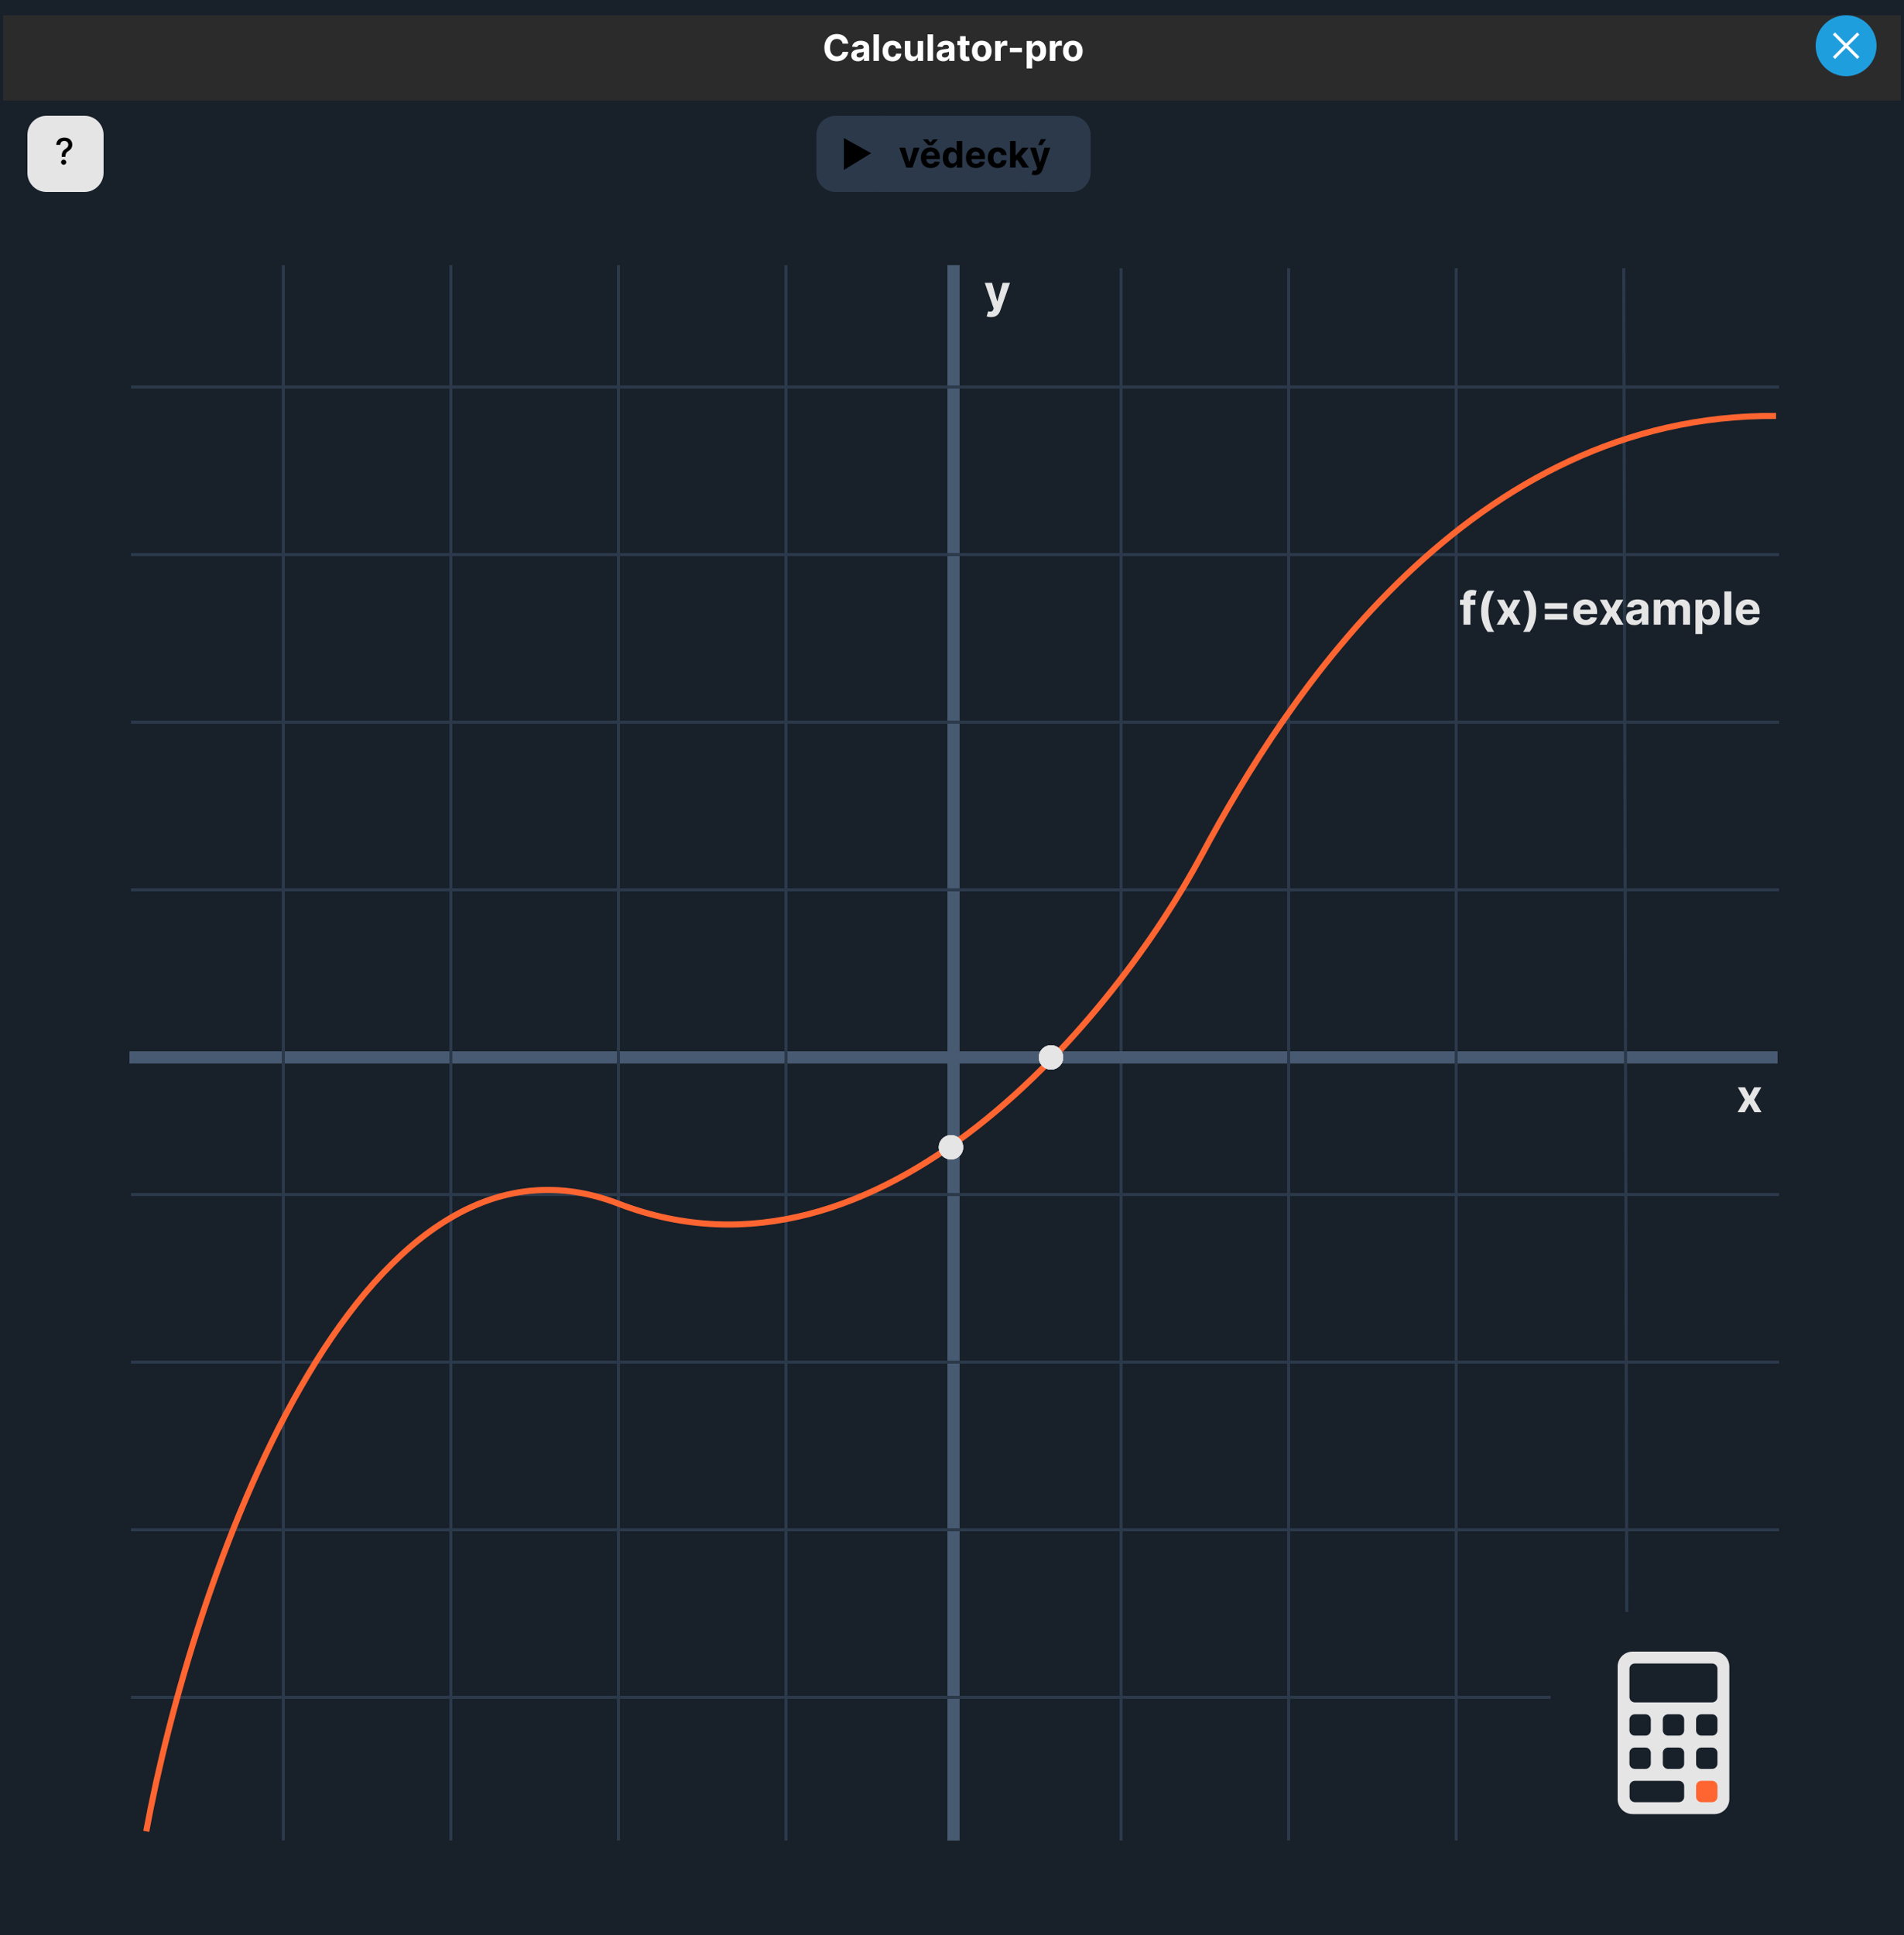 <svg width="625" height="635" viewBox="0 0 625 635" fill="none" xmlns="http://www.w3.org/2000/svg">
<g clip-path="url(#clip0_15_484)">
<rect width="625" height="635" fill="#18202A"/>
<g filter="url(#filter0_d_15_484)">
<rect x="1" y="1" width="623" height="28" fill="#2B2B2B"/>
</g>
<circle cx="606" cy="15" r="10" fill="#1F9EDE"/>
<path d="M602 11L610 19M602 19L610 11" stroke="white"/>
<path d="M278.459 14.328H276.592C276.558 14.087 276.489 13.872 276.384 13.685C276.278 13.494 276.143 13.332 275.979 13.199C275.814 13.065 275.624 12.963 275.408 12.892C275.195 12.821 274.963 12.786 274.713 12.786C274.261 12.786 273.868 12.898 273.533 13.122C273.197 13.344 272.938 13.668 272.753 14.094C272.568 14.517 272.476 15.031 272.476 15.636C272.476 16.259 272.568 16.781 272.753 17.204C272.94 17.628 273.202 17.947 273.537 18.163C273.872 18.379 274.26 18.487 274.7 18.487C274.947 18.487 275.176 18.454 275.386 18.389C275.599 18.324 275.788 18.229 275.953 18.104C276.118 17.976 276.254 17.821 276.362 17.639C276.473 17.457 276.55 17.25 276.592 17.017L278.459 17.026C278.411 17.426 278.29 17.812 278.097 18.185C277.906 18.554 277.649 18.885 277.325 19.178C277.004 19.467 276.621 19.697 276.175 19.868C275.732 20.035 275.23 20.119 274.67 20.119C273.892 20.119 273.196 19.943 272.582 19.591C271.972 19.239 271.489 18.729 271.134 18.061C270.781 17.393 270.605 16.585 270.605 15.636C270.605 14.685 270.784 13.875 271.142 13.207C271.5 12.54 271.986 12.031 272.599 11.682C273.213 11.329 273.903 11.153 274.67 11.153C275.176 11.153 275.645 11.224 276.077 11.367C276.511 11.508 276.896 11.716 277.232 11.989C277.567 12.258 277.839 12.589 278.05 12.982C278.263 13.374 278.399 13.822 278.459 14.328ZM281.614 20.124C281.197 20.124 280.825 20.051 280.498 19.906C280.171 19.759 279.913 19.541 279.722 19.254C279.535 18.965 279.441 18.604 279.441 18.172C279.441 17.808 279.508 17.503 279.641 17.256C279.775 17.009 279.957 16.81 280.187 16.659C280.417 16.509 280.678 16.395 280.971 16.318C281.266 16.241 281.576 16.188 281.9 16.156C282.281 16.116 282.587 16.079 282.82 16.046C283.053 16.009 283.222 15.954 283.327 15.883C283.433 15.812 283.485 15.707 283.485 15.568V15.543C283.485 15.273 283.4 15.064 283.229 14.916C283.062 14.768 282.823 14.695 282.513 14.695C282.187 14.695 281.927 14.767 281.734 14.912C281.54 15.054 281.413 15.233 281.35 15.449L279.671 15.312C279.756 14.915 279.924 14.571 280.174 14.281C280.424 13.989 280.746 13.764 281.141 13.608C281.539 13.449 281.999 13.369 282.522 13.369C282.886 13.369 283.234 13.412 283.566 13.497C283.901 13.582 284.198 13.714 284.457 13.893C284.718 14.072 284.924 14.303 285.075 14.584C285.225 14.862 285.3 15.196 285.3 15.585V20H283.579V19.092H283.528C283.423 19.297 283.282 19.477 283.106 19.634C282.93 19.787 282.718 19.908 282.471 19.996C282.224 20.081 281.938 20.124 281.614 20.124ZM282.134 18.871C282.401 18.871 282.637 18.818 282.842 18.713C283.046 18.605 283.207 18.46 283.323 18.278C283.44 18.097 283.498 17.891 283.498 17.66V16.966C283.441 17.003 283.363 17.037 283.263 17.068C283.167 17.097 283.058 17.124 282.935 17.149C282.813 17.172 282.691 17.193 282.569 17.213C282.447 17.23 282.336 17.246 282.237 17.26C282.023 17.291 281.837 17.341 281.678 17.409C281.519 17.477 281.396 17.57 281.308 17.686C281.219 17.8 281.175 17.942 281.175 18.112C281.175 18.359 281.265 18.548 281.444 18.679C281.626 18.807 281.856 18.871 282.134 18.871ZM288.524 11.273V20H286.709V11.273H288.524ZM292.936 20.128C292.265 20.128 291.689 19.986 291.206 19.702C290.725 19.415 290.356 19.017 290.098 18.509C289.842 18 289.714 17.415 289.714 16.753C289.714 16.082 289.843 15.494 290.102 14.989C290.363 14.48 290.734 14.084 291.214 13.8C291.694 13.513 292.265 13.369 292.927 13.369C293.498 13.369 293.998 13.473 294.427 13.68C294.856 13.888 295.196 14.179 295.446 14.554C295.696 14.929 295.833 15.369 295.859 15.875H294.146C294.098 15.548 293.97 15.286 293.762 15.087C293.558 14.885 293.289 14.784 292.957 14.784C292.676 14.784 292.43 14.861 292.22 15.014C292.012 15.165 291.85 15.385 291.734 15.675C291.618 15.964 291.559 16.315 291.559 16.727C291.559 17.145 291.616 17.5 291.73 17.793C291.846 18.085 292.01 18.308 292.22 18.462C292.43 18.615 292.676 18.692 292.957 18.692C293.164 18.692 293.35 18.649 293.515 18.564C293.683 18.479 293.821 18.355 293.929 18.193C294.039 18.028 294.112 17.831 294.146 17.601H295.859C295.831 18.101 295.694 18.541 295.45 18.922C295.208 19.3 294.875 19.595 294.449 19.808C294.022 20.021 293.518 20.128 292.936 20.128ZM301.219 17.213V13.454H303.034V20H301.291V18.811H301.223C301.075 19.195 300.83 19.503 300.486 19.736C300.145 19.969 299.729 20.085 299.237 20.085C298.8 20.085 298.415 19.986 298.082 19.787C297.75 19.588 297.49 19.305 297.303 18.939C297.118 18.572 297.024 18.134 297.021 17.622V13.454H298.837V17.298C298.839 17.685 298.943 17.99 299.148 18.215C299.352 18.439 299.626 18.551 299.97 18.551C300.189 18.551 300.393 18.501 300.584 18.402C300.774 18.3 300.928 18.149 301.044 17.95C301.163 17.751 301.222 17.506 301.219 17.213ZM306.301 11.273V20H304.486V11.273H306.301ZM309.622 20.124C309.205 20.124 308.832 20.051 308.506 19.906C308.179 19.759 307.92 19.541 307.73 19.254C307.543 18.965 307.449 18.604 307.449 18.172C307.449 17.808 307.516 17.503 307.649 17.256C307.783 17.009 307.964 16.81 308.195 16.659C308.425 16.509 308.686 16.395 308.979 16.318C309.274 16.241 309.584 16.188 309.908 16.156C310.288 16.116 310.595 16.079 310.828 16.046C311.061 16.009 311.23 15.954 311.335 15.883C311.44 15.812 311.493 15.707 311.493 15.568V15.543C311.493 15.273 311.408 15.064 311.237 14.916C311.07 14.768 310.831 14.695 310.521 14.695C310.195 14.695 309.935 14.767 309.741 14.912C309.548 15.054 309.42 15.233 309.358 15.449L307.679 15.312C307.764 14.915 307.932 14.571 308.182 14.281C308.432 13.989 308.754 13.764 309.149 13.608C309.547 13.449 310.007 13.369 310.53 13.369C310.893 13.369 311.241 13.412 311.574 13.497C311.909 13.582 312.206 13.714 312.464 13.893C312.726 14.072 312.932 14.303 313.082 14.584C313.233 14.862 313.308 15.196 313.308 15.585V20H311.587V19.092H311.536C311.43 19.297 311.29 19.477 311.114 19.634C310.938 19.787 310.726 19.908 310.479 19.996C310.232 20.081 309.946 20.124 309.622 20.124ZM310.142 18.871C310.409 18.871 310.645 18.818 310.849 18.713C311.054 18.605 311.214 18.46 311.331 18.278C311.447 18.097 311.506 17.891 311.506 17.66V16.966C311.449 17.003 311.371 17.037 311.271 17.068C311.175 17.097 311.065 17.124 310.943 17.149C310.821 17.172 310.699 17.193 310.577 17.213C310.455 17.23 310.344 17.246 310.244 17.26C310.031 17.291 309.845 17.341 309.686 17.409C309.527 17.477 309.403 17.57 309.315 17.686C309.227 17.8 309.183 17.942 309.183 18.112C309.183 18.359 309.273 18.548 309.452 18.679C309.634 18.807 309.864 18.871 310.142 18.871ZM318.198 13.454V14.818H314.256V13.454H318.198ZM315.151 11.886H316.967V17.989C316.967 18.156 316.992 18.287 317.043 18.381C317.094 18.472 317.165 18.535 317.256 18.572C317.35 18.609 317.458 18.628 317.58 18.628C317.665 18.628 317.751 18.621 317.836 18.607C317.921 18.59 317.987 18.577 318.032 18.568L318.317 19.919C318.227 19.947 318.099 19.98 317.934 20.017C317.769 20.057 317.569 20.081 317.333 20.09C316.896 20.107 316.512 20.048 316.183 19.915C315.856 19.781 315.602 19.574 315.42 19.293C315.238 19.011 315.148 18.656 315.151 18.227V11.886ZM322.268 20.128C321.606 20.128 321.033 19.987 320.55 19.706C320.07 19.422 319.7 19.027 319.438 18.521C319.177 18.013 319.046 17.423 319.046 16.753C319.046 16.077 319.177 15.486 319.438 14.98C319.7 14.472 320.07 14.077 320.55 13.796C321.033 13.511 321.606 13.369 322.268 13.369C322.93 13.369 323.501 13.511 323.981 13.796C324.464 14.077 324.836 14.472 325.097 14.98C325.359 15.486 325.489 16.077 325.489 16.753C325.489 17.423 325.359 18.013 325.097 18.521C324.836 19.027 324.464 19.422 323.981 19.706C323.501 19.987 322.93 20.128 322.268 20.128ZM322.276 18.722C322.577 18.722 322.829 18.636 323.031 18.466C323.232 18.293 323.384 18.057 323.487 17.759C323.592 17.46 323.644 17.121 323.644 16.74C323.644 16.359 323.592 16.02 323.487 15.722C323.384 15.423 323.232 15.188 323.031 15.014C322.829 14.841 322.577 14.754 322.276 14.754C321.972 14.754 321.717 14.841 321.509 15.014C321.305 15.188 321.15 15.423 321.045 15.722C320.942 16.02 320.891 16.359 320.891 16.74C320.891 17.121 320.942 17.46 321.045 17.759C321.15 18.057 321.305 18.293 321.509 18.466C321.717 18.636 321.972 18.722 322.276 18.722ZM326.67 20V13.454H328.43V14.597H328.498C328.617 14.19 328.817 13.883 329.099 13.676C329.38 13.466 329.704 13.361 330.07 13.361C330.161 13.361 330.259 13.367 330.364 13.378C330.469 13.389 330.562 13.405 330.641 13.425V15.036C330.556 15.01 330.438 14.987 330.288 14.967C330.137 14.947 329.999 14.938 329.874 14.938C329.607 14.938 329.369 14.996 329.158 15.112C328.951 15.226 328.786 15.385 328.664 15.589C328.545 15.794 328.485 16.03 328.485 16.297V20H326.67ZM335.459 15.696V17.136H331.479V15.696H335.459ZM337.006 22.454V13.454H338.795V14.554H338.876C338.956 14.378 339.071 14.199 339.222 14.017C339.375 13.832 339.574 13.679 339.818 13.557C340.065 13.432 340.372 13.369 340.739 13.369C341.216 13.369 341.656 13.494 342.06 13.744C342.463 13.992 342.786 14.365 343.027 14.865C343.268 15.362 343.389 15.986 343.389 16.736C343.389 17.466 343.271 18.082 343.036 18.585C342.803 19.085 342.484 19.465 342.081 19.723C341.68 19.979 341.232 20.107 340.734 20.107C340.382 20.107 340.082 20.048 339.835 19.932C339.591 19.815 339.391 19.669 339.234 19.493C339.078 19.314 338.959 19.134 338.876 18.952H338.821V22.454H337.006ZM338.783 16.727C338.783 17.116 338.837 17.456 338.945 17.746C339.053 18.035 339.209 18.261 339.413 18.423C339.618 18.582 339.866 18.662 340.159 18.662C340.455 18.662 340.705 18.581 340.909 18.419C341.114 18.254 341.268 18.027 341.374 17.737C341.482 17.445 341.536 17.108 341.536 16.727C341.536 16.349 341.483 16.017 341.378 15.73C341.273 15.443 341.118 15.219 340.913 15.057C340.709 14.895 340.457 14.814 340.159 14.814C339.864 14.814 339.614 14.892 339.409 15.048C339.207 15.204 339.053 15.426 338.945 15.713C338.837 16 338.783 16.338 338.783 16.727ZM344.599 20V13.454H346.359V14.597H346.428C346.547 14.19 346.747 13.883 347.028 13.676C347.31 13.466 347.634 13.361 348 13.361C348.091 13.361 348.189 13.367 348.294 13.378C348.399 13.389 348.491 13.405 348.571 13.425V15.036C348.486 15.01 348.368 14.987 348.217 14.967C348.067 14.947 347.929 14.938 347.804 14.938C347.537 14.938 347.298 14.996 347.088 15.112C346.881 15.226 346.716 15.385 346.594 15.589C346.474 15.794 346.415 16.03 346.415 16.297V20H344.599ZM352.162 20.128C351.5 20.128 350.928 19.987 350.445 19.706C349.965 19.422 349.594 19.027 349.333 18.521C349.071 18.013 348.941 17.423 348.941 16.753C348.941 16.077 349.071 15.486 349.333 14.98C349.594 14.472 349.965 14.077 350.445 13.796C350.928 13.511 351.5 13.369 352.162 13.369C352.824 13.369 353.395 13.511 353.875 13.796C354.358 14.077 354.73 14.472 354.992 14.98C355.253 15.486 355.384 16.077 355.384 16.753C355.384 17.423 355.253 18.013 354.992 18.521C354.73 19.027 354.358 19.422 353.875 19.706C353.395 19.987 352.824 20.128 352.162 20.128ZM352.171 18.722C352.472 18.722 352.723 18.636 352.925 18.466C353.127 18.293 353.279 18.057 353.381 17.759C353.486 17.46 353.539 17.121 353.539 16.74C353.539 16.359 353.486 16.02 353.381 15.722C353.279 15.423 353.127 15.188 352.925 15.014C352.723 14.841 352.472 14.754 352.171 14.754C351.867 14.754 351.611 14.841 351.404 15.014C351.199 15.188 351.044 15.423 350.939 15.722C350.837 16.02 350.786 16.359 350.786 16.74C350.786 17.121 350.837 17.46 350.939 17.759C351.044 18.057 351.199 18.293 351.404 18.466C351.611 18.636 351.867 18.722 352.171 18.722Z" fill="white"/>
<g style="mix-blend-mode:overlay">
<path d="M27.75 63H15.25C11.81 63 9 60.19 9 56.75V44.25C9 40.81 11.81 38 15.25 38H27.75C31.19 38 34 40.81 34 44.25V56.75C33.958 60.19 31.19 63 27.75 63Z" fill="#E5E5E5"/>
</g>
<path d="M351.75 63H339.25C335.81 63 333 60.19 333 56.75V44.25C333 40.81 335.81 38 339.25 38H351.75C355.19 38 358 40.81 358 44.25V56.75C357.958 60.19 355.19 63 351.75 63Z" fill="#2B394B"/>
<path d="M286.75 63H274.25C270.81 63 268 60.19 268 56.75V44.25C268 40.81 270.81 38 274.25 38H286.75C290.19 38 293 40.81 293 44.25V56.75C292.958 60.19 290.19 63 286.75 63Z" fill="#2B394B"/>
<path d="M335.5 63H290.5C278.117 63 268 60.19 268 56.75V44.25C268 40.81 278.117 38 290.5 38H335.5C347.883 38 358 40.81 358 44.25V56.75C357.849 60.19 347.883 63 335.5 63Z" fill="#2B394B"/>
<path d="M301.827 48.455L299.538 55H297.493L295.205 48.455H297.122L298.482 53.138H298.55L299.905 48.455H301.827ZM305.528 55.128C304.854 55.128 304.275 54.992 303.789 54.719C303.306 54.443 302.934 54.054 302.673 53.551C302.411 53.045 302.281 52.447 302.281 51.757C302.281 51.084 302.411 50.493 302.673 49.984C302.934 49.476 303.302 49.08 303.776 48.795C304.254 48.511 304.813 48.369 305.455 48.369C305.887 48.369 306.289 48.439 306.661 48.578C307.036 48.715 307.363 48.92 307.641 49.196C307.923 49.472 308.141 49.818 308.298 50.236C308.454 50.651 308.532 51.136 308.532 51.693V52.192H303.005V51.067H306.823C306.823 50.805 306.766 50.574 306.653 50.372C306.539 50.17 306.381 50.013 306.18 49.899C305.981 49.783 305.749 49.724 305.485 49.724C305.21 49.724 304.965 49.788 304.752 49.916C304.542 50.041 304.377 50.21 304.258 50.423C304.138 50.633 304.077 50.868 304.075 51.126V52.196C304.075 52.52 304.134 52.8 304.254 53.035C304.376 53.271 304.548 53.453 304.769 53.581C304.991 53.709 305.254 53.773 305.558 53.773C305.759 53.773 305.944 53.744 306.112 53.688C306.279 53.631 306.423 53.545 306.542 53.432C306.661 53.318 306.752 53.179 306.815 53.014L308.494 53.125C308.408 53.528 308.234 53.881 307.969 54.182C307.708 54.48 307.37 54.713 306.955 54.881C306.543 55.045 306.067 55.128 305.528 55.128ZM304.556 45.736L305.413 46.776L306.269 45.736H307.816V45.795L306.086 47.67H304.735L303.009 45.795V45.736H304.556ZM312.129 55.106C311.631 55.106 311.181 54.979 310.778 54.723C310.377 54.465 310.059 54.085 309.823 53.585C309.59 53.082 309.474 52.466 309.474 51.736C309.474 50.986 309.594 50.362 309.836 49.865C310.077 49.365 310.398 48.992 310.799 48.744C311.202 48.494 311.644 48.369 312.124 48.369C312.491 48.369 312.796 48.432 313.04 48.557C313.288 48.679 313.487 48.832 313.637 49.017C313.79 49.199 313.907 49.378 313.987 49.554H314.042V46.273H315.853V55H314.063V53.952H313.987C313.901 54.133 313.781 54.314 313.624 54.493C313.471 54.669 313.271 54.815 313.023 54.932C312.779 55.048 312.481 55.106 312.129 55.106ZM312.704 53.662C312.996 53.662 313.244 53.582 313.445 53.423C313.65 53.261 313.806 53.035 313.914 52.746C314.025 52.456 314.08 52.117 314.08 51.727C314.08 51.338 314.026 51 313.918 50.713C313.81 50.426 313.654 50.205 313.45 50.048C313.245 49.892 312.996 49.814 312.704 49.814C312.406 49.814 312.154 49.895 311.95 50.057C311.745 50.219 311.59 50.443 311.485 50.73C311.38 51.017 311.327 51.349 311.327 51.727C311.327 52.108 311.38 52.445 311.485 52.737C311.593 53.027 311.748 53.254 311.95 53.419C312.154 53.581 312.406 53.662 312.704 53.662ZM320.328 55.128C319.655 55.128 319.076 54.992 318.59 54.719C318.107 54.443 317.735 54.054 317.473 53.551C317.212 53.045 317.081 52.447 317.081 51.757C317.081 51.084 317.212 50.493 317.473 49.984C317.735 49.476 318.103 49.08 318.577 48.795C319.054 48.511 319.614 48.369 320.256 48.369C320.688 48.369 321.09 48.439 321.462 48.578C321.837 48.715 322.164 48.92 322.442 49.196C322.723 49.472 322.942 49.818 323.098 50.236C323.255 50.651 323.333 51.136 323.333 51.693V52.192H317.806V51.067H321.624C321.624 50.805 321.567 50.574 321.453 50.372C321.34 50.17 321.182 50.013 320.98 49.899C320.782 49.783 320.55 49.724 320.286 49.724C320.01 49.724 319.766 49.788 319.553 49.916C319.343 50.041 319.178 50.21 319.059 50.423C318.939 50.633 318.878 50.868 318.875 51.126V52.196C318.875 52.52 318.935 52.8 319.054 53.035C319.176 53.271 319.348 53.453 319.57 53.581C319.792 53.709 320.054 53.773 320.358 53.773C320.56 53.773 320.745 53.744 320.912 53.688C321.08 53.631 321.223 53.545 321.343 53.432C321.462 53.318 321.553 53.179 321.615 53.014L323.294 53.125C323.209 53.528 323.034 53.881 322.77 54.182C322.509 54.48 322.171 54.713 321.756 54.881C321.344 55.045 320.868 55.128 320.328 55.128ZM327.475 55.128C326.804 55.128 326.228 54.986 325.745 54.702C325.265 54.415 324.895 54.017 324.637 53.508C324.381 53 324.253 52.415 324.253 51.753C324.253 51.082 324.382 50.494 324.641 49.989C324.902 49.48 325.273 49.084 325.753 48.8C326.233 48.513 326.804 48.369 327.466 48.369C328.037 48.369 328.537 48.473 328.966 48.68C329.395 48.888 329.735 49.179 329.985 49.554C330.235 49.929 330.373 50.369 330.398 50.875H328.685C328.637 50.548 328.509 50.285 328.301 50.087C328.097 49.885 327.828 49.784 327.496 49.784C327.215 49.784 326.969 49.861 326.759 50.014C326.551 50.165 326.39 50.385 326.273 50.675C326.157 50.965 326.098 51.315 326.098 51.727C326.098 52.145 326.155 52.5 326.269 52.793C326.385 53.085 326.549 53.308 326.759 53.462C326.969 53.615 327.215 53.692 327.496 53.692C327.703 53.692 327.89 53.649 328.054 53.564C328.222 53.479 328.36 53.355 328.468 53.193C328.578 53.028 328.651 52.831 328.685 52.601H330.398C330.37 53.101 330.233 53.541 329.989 53.922C329.748 54.3 329.414 54.595 328.988 54.808C328.561 55.021 328.057 55.128 327.475 55.128ZM333.205 53.117L333.21 50.939H333.474L335.57 48.455H337.654L334.837 51.744H334.407L333.205 53.117ZM331.56 55V46.273H333.376V55H331.56ZM335.651 55L333.725 52.149L334.935 50.867L337.778 55H335.651ZM339.771 57.455C339.541 57.455 339.325 57.436 339.123 57.399C338.924 57.365 338.76 57.321 338.629 57.267L339.038 55.912C339.251 55.977 339.443 56.013 339.613 56.019C339.787 56.024 339.936 55.984 340.061 55.899C340.189 55.814 340.292 55.669 340.372 55.465L340.478 55.188L338.13 48.455H340.039L341.395 53.261H341.463L342.831 48.455H344.752L342.208 55.707C342.086 56.06 341.92 56.367 341.71 56.628C341.502 56.892 341.24 57.095 340.922 57.237C340.603 57.382 340.22 57.455 339.771 57.455ZM340.777 47.611L341.68 45.672H343.359L342.059 47.611H340.777Z" fill="black"/>
<path d="M284 50.316L278 54V47L284 50.316Z" fill="black"/>
<path d="M278.75 52.526L278.818 51.789M279.875 50.316V51.789L282.125 50.316L279.125 48.474L278.818 51.789M279.875 50.316V52.526M279.875 50.316L280.25 49.947L281.375 50.316L278.75 48.105L278.818 51.789M278 54L284 50.316L278 47V54Z" stroke="black" stroke-width="2"/>
<path d="M20.25 51.49V51.409C20.256 50.881 20.308 50.46 20.408 50.148C20.51 49.835 20.655 49.582 20.842 49.389C21.03 49.196 21.256 49.02 21.52 48.861C21.69 48.753 21.844 48.632 21.98 48.499C22.116 48.365 22.224 48.212 22.304 48.038C22.384 47.865 22.423 47.673 22.423 47.463C22.423 47.21 22.364 46.992 22.244 46.807C22.125 46.622 21.966 46.48 21.767 46.381C21.571 46.278 21.352 46.227 21.111 46.227C20.892 46.227 20.683 46.273 20.484 46.364C20.285 46.455 20.121 46.597 19.99 46.79C19.859 46.98 19.784 47.226 19.764 47.527H18.469C18.489 47.016 18.618 46.584 18.857 46.231C19.095 45.876 19.41 45.608 19.803 45.426C20.197 45.244 20.634 45.153 21.111 45.153C21.634 45.153 22.091 45.251 22.483 45.447C22.875 45.641 23.179 45.912 23.395 46.261C23.614 46.608 23.723 47.013 23.723 47.476C23.723 47.794 23.673 48.081 23.574 48.337C23.474 48.59 23.332 48.815 23.148 49.014C22.966 49.213 22.747 49.389 22.491 49.543C22.25 49.693 22.054 49.849 21.903 50.011C21.756 50.173 21.648 50.365 21.579 50.587C21.511 50.808 21.474 51.082 21.469 51.409V51.49H20.25ZM20.893 54.081C20.66 54.081 20.46 53.999 20.293 53.834C20.125 53.666 20.041 53.465 20.041 53.229C20.041 52.996 20.125 52.797 20.293 52.632C20.46 52.465 20.66 52.381 20.893 52.381C21.124 52.381 21.322 52.465 21.49 52.632C21.66 52.797 21.746 52.996 21.746 53.229C21.746 53.385 21.706 53.528 21.626 53.659C21.55 53.787 21.447 53.889 21.32 53.966C21.192 54.043 21.05 54.081 20.893 54.081Z" fill="black"/>
<g style="mix-blend-mode:color-dodge">
<path d="M566.5 604H531.5C521.869 604 514 596.131 514 586.5V551.5C514 541.869 521.869 534 531.5 534H566.5C576.131 534 584 541.869 584 551.5V586.5C583.883 596.131 576.131 604 566.5 604Z" fill="#18202A"/>
</g>
<path d="M562.749 595.326H535.915C533.199 595.326 531 593.127 531 590.411V546.915C531 544.199 533.199 542 535.915 542H562.749C565.465 542 567.664 544.199 567.664 546.915V590.411C567.664 593.127 565.465 595.326 562.749 595.326Z" fill="#E5E5E5"/>
<path d="M551.084 591.41H536.668C535.703 591.41 534.916 590.623 534.916 589.658V586.154C534.916 585.19 535.703 584.402 536.668 584.402H551.084C552.048 584.402 552.836 585.19 552.836 586.154V589.658C552.836 590.623 552.048 591.41 551.084 591.41Z" fill="#18202A"/>
<path d="M562.008 591.41H558.504C557.54 591.41 556.752 590.623 556.752 589.658V586.154C556.752 585.19 557.54 584.402 558.504 584.402H562.008C562.972 584.402 563.76 585.19 563.76 586.154V589.658C563.748 590.623 562.972 591.41 562.008 591.41Z" fill="#FF6531"/>
<path d="M551.084 580.498H547.58C546.616 580.498 545.828 579.71 545.828 578.746V575.242C545.828 574.278 546.616 573.49 547.58 573.49H551.084C552.048 573.49 552.836 574.278 552.836 575.242V578.746C552.836 579.71 552.048 580.498 551.084 580.498Z" fill="#18202A"/>
<path d="M540.137 580.498H536.632C535.668 580.498 534.88 579.71 534.88 578.746V575.242C534.88 574.278 535.668 573.49 536.632 573.49H540.137C541.101 573.49 541.889 574.278 541.889 575.242V578.746C541.877 579.71 541.101 580.498 540.137 580.498Z" fill="#18202A"/>
<path d="M562.008 580.498H558.504C557.54 580.498 556.752 579.71 556.752 578.746V575.242C556.752 574.278 557.54 573.49 558.504 573.49H562.008C562.972 573.49 563.76 574.278 563.76 575.242V578.746C563.748 579.71 562.972 580.498 562.008 580.498Z" fill="#18202A"/>
<path d="M562.008 558.662H536.632C535.668 558.662 534.88 557.874 534.88 556.91V547.656C534.88 546.692 535.668 545.904 536.632 545.904H562.008C562.972 545.904 563.76 546.692 563.76 547.656V556.91C563.748 557.874 562.972 558.662 562.008 558.662Z" fill="#18202A"/>
<path d="M551.084 569.574H547.58C546.616 569.574 545.828 568.786 545.828 567.822V564.318C545.828 563.354 546.616 562.566 547.58 562.566H551.084C552.048 562.566 552.836 563.354 552.836 564.318V567.822C552.836 568.798 552.048 569.574 551.084 569.574Z" fill="#18202A"/>
<path d="M540.137 569.574H536.632C535.668 569.574 534.88 568.786 534.88 567.822V564.318C534.88 563.354 535.668 562.566 536.632 562.566H540.137C541.101 562.566 541.889 563.354 541.889 564.318V567.822C541.877 568.798 541.101 569.574 540.137 569.574Z" fill="#18202A"/>
<path d="M562.008 569.574H558.504C557.54 569.574 556.752 568.786 556.752 567.822V564.318C556.752 563.354 557.54 562.566 558.504 562.566H562.008C562.972 562.566 563.76 563.354 563.76 564.318V567.822C563.748 568.798 562.972 569.574 562.008 569.574Z" fill="#18202A"/>
<g clip-path="url(#clip1_15_484)">
<path d="M313 87V604" stroke="#485A71" stroke-width="4"/>
<path d="M368 88V605" stroke="#2B394B"/>
<path d="M42.5 347H583.5" stroke="#485A71" stroke-width="4"/>
<path d="M423 88V605" stroke="#2B394B"/>
<path d="M478 88V605" stroke="#2B394B"/>
<path d="M533 88L534 529" stroke="#2B394B"/>
<path d="M93 87V604" stroke="#2B394B"/>
<path d="M148 87V604" stroke="#2B394B"/>
<path d="M203 87V604" stroke="#2B394B"/>
<path d="M258 87V604" stroke="#2B394B"/>
<path d="M43 292L584 292" stroke="#2B394B"/>
<path d="M43 237L584 237" stroke="#2B394B"/>
<path d="M43 182L584 182" stroke="#2B394B"/>
<path d="M43 127L584 127" stroke="#2B394B"/>
<path d="M43 557H509" stroke="#2B394B"/>
<path d="M43 502L584 502" stroke="#2B394B"/>
<path d="M43 447L584 447" stroke="#2B394B"/>
<path d="M43 392L584 392" stroke="#2B394B"/>
<path d="M325.306 104.068C325.019 104.068 324.749 104.045 324.497 103.999C324.248 103.956 324.042 103.901 323.879 103.834L324.39 102.14C324.657 102.222 324.896 102.266 325.109 102.273C325.326 102.28 325.512 102.23 325.669 102.124C325.828 102.017 325.958 101.836 326.058 101.581L326.191 101.234L323.256 92.818H325.642L327.336 98.827H327.421L329.131 92.818H331.533L328.353 101.884C328.201 102.325 327.993 102.708 327.73 103.035C327.471 103.365 327.142 103.619 326.745 103.797C326.347 103.978 325.868 104.068 325.306 104.068Z" fill="#E5E5E5"/>
<path d="M572.802 356.818L574.304 359.679L575.843 356.818H578.171L575.801 360.909L578.235 365H575.918L574.304 362.172L572.717 365H570.373L572.802 360.909L570.458 356.818H572.802Z" fill="#E5E5E5"/>
<path d="M48 601C62.833 520.333 116.6 361.8 203 395C289.4 428.2 366.667 332.5 394.5 280.5C422.333 228.5 482.6 135.7 583 136.5" stroke="#FF6531" stroke-width="2"/>
<path d="M484.305 196.818V198.523H479.256V196.818H484.305ZM480.412 205V196.227C480.412 195.634 480.527 195.142 480.758 194.751C480.992 194.361 481.312 194.068 481.717 193.873C482.121 193.677 482.581 193.58 483.096 193.58C483.444 193.58 483.762 193.606 484.05 193.659C484.341 193.713 484.558 193.761 484.7 193.803L484.295 195.508C484.206 195.479 484.096 195.453 483.964 195.428C483.837 195.403 483.705 195.391 483.57 195.391C483.237 195.391 483.004 195.469 482.873 195.625C482.741 195.778 482.675 195.993 482.675 196.27V205H480.412ZM486.192 200.627C486.192 199.306 486.368 198.089 486.72 196.978C487.075 195.866 487.616 194.837 488.344 193.888H490.512C490.235 194.24 489.978 194.67 489.74 195.178C489.502 195.682 489.294 196.236 489.117 196.839C488.939 197.443 488.801 198.068 488.701 198.714C488.602 199.357 488.552 199.995 488.552 200.627C488.552 201.468 488.637 202.319 488.808 203.178C488.982 204.034 489.216 204.83 489.511 205.565C489.809 206.3 490.143 206.902 490.512 207.37H488.344C487.616 206.422 487.075 205.392 486.72 204.281C486.368 203.169 486.192 201.951 486.192 200.627ZM493.726 196.818L495.228 199.679L496.767 196.818H499.095L496.725 200.909L499.159 205H496.842L495.228 202.172L493.64 205H491.297L493.726 200.909L491.382 196.818H493.726ZM504.267 200.627C504.267 201.951 504.09 203.169 503.735 204.281C503.383 205.392 502.843 206.422 502.115 207.37H499.947C500.224 207.019 500.482 206.589 500.72 206.081C500.958 205.574 501.165 205.02 501.343 204.419C501.52 203.816 501.659 203.191 501.758 202.544C501.858 201.898 501.907 201.259 501.907 200.627C501.907 199.785 501.82 198.936 501.646 198.081C501.476 197.221 501.242 196.426 500.943 195.694C500.649 194.959 500.317 194.357 499.947 193.888H502.115C502.843 194.837 503.383 195.866 503.735 196.978C504.09 198.089 504.267 199.306 504.267 200.627ZM507.092 199.812V197.921H514.448V199.812H507.092ZM507.092 203.349V201.458H514.448V203.349H507.092ZM520.504 205.16C519.663 205.16 518.938 204.989 518.331 204.648C517.727 204.304 517.262 203.817 516.935 203.189C516.609 202.557 516.445 201.809 516.445 200.946C516.445 200.105 516.609 199.366 516.935 198.73C517.262 198.095 517.722 197.599 518.315 197.244C518.912 196.889 519.611 196.712 520.414 196.712C520.954 196.712 521.456 196.799 521.921 196.973C522.39 197.143 522.798 197.401 523.146 197.745C523.498 198.089 523.771 198.523 523.967 199.045C524.162 199.563 524.26 200.17 524.26 200.866V201.49H517.351V200.083H522.124C522.124 199.757 522.053 199.467 521.911 199.215C521.769 198.963 521.571 198.766 521.319 198.624C521.071 198.478 520.781 198.406 520.451 198.406C520.107 198.406 519.801 198.485 519.535 198.645C519.272 198.801 519.066 199.013 518.917 199.279C518.768 199.542 518.691 199.835 518.688 200.158V201.495C518.688 201.9 518.763 202.25 518.912 202.544C519.064 202.839 519.279 203.066 519.556 203.226C519.833 203.386 520.162 203.466 520.542 203.466C520.794 203.466 521.025 203.43 521.234 203.359C521.444 203.288 521.623 203.182 521.772 203.04C521.921 202.898 522.035 202.724 522.113 202.518L524.212 202.656C524.105 203.161 523.887 203.601 523.557 203.977C523.23 204.35 522.807 204.641 522.289 204.851C521.774 205.057 521.179 205.16 520.504 205.16ZM527.49 196.818L528.992 199.679L530.532 196.818H532.86L530.489 200.909L532.924 205H530.606L528.992 202.172L527.405 205H525.061L527.49 200.909L525.147 196.818H527.49ZM536.496 205.154C535.974 205.154 535.509 205.064 535.101 204.883C534.692 204.698 534.369 204.426 534.131 204.068C533.897 203.706 533.78 203.255 533.78 202.715C533.78 202.26 533.863 201.879 534.03 201.57C534.197 201.261 534.424 201.012 534.712 200.824C535 200.636 535.326 200.494 535.692 200.398C536.061 200.302 536.449 200.234 536.853 200.195C537.329 200.146 537.713 200.099 538.004 200.057C538.295 200.011 538.506 199.943 538.638 199.854C538.769 199.766 538.835 199.634 538.835 199.46V199.428C538.835 199.091 538.728 198.83 538.515 198.645C538.306 198.461 538.007 198.368 537.62 198.368C537.212 198.368 536.887 198.459 536.646 198.64C536.404 198.817 536.244 199.041 536.166 199.311L534.067 199.141C534.174 198.643 534.384 198.214 534.696 197.852C535.009 197.486 535.412 197.205 535.905 197.01C536.402 196.811 536.978 196.712 537.631 196.712C538.086 196.712 538.521 196.765 538.936 196.871C539.355 196.978 539.726 197.143 540.049 197.367C540.376 197.591 540.634 197.878 540.822 198.23C541.01 198.578 541.104 198.995 541.104 199.482V205H538.952V203.865H538.888C538.757 204.121 538.581 204.347 538.361 204.542C538.141 204.734 537.876 204.885 537.567 204.995C537.258 205.101 536.901 205.154 536.496 205.154ZM537.146 203.588C537.48 203.588 537.775 203.523 538.031 203.391C538.286 203.256 538.487 203.075 538.632 202.848C538.778 202.621 538.851 202.363 538.851 202.076V201.207C538.78 201.254 538.682 201.296 538.558 201.335C538.437 201.371 538.3 201.404 538.148 201.436C537.995 201.465 537.842 201.491 537.69 201.516C537.537 201.538 537.398 201.557 537.274 201.575C537.008 201.614 536.775 201.676 536.576 201.761C536.377 201.847 536.223 201.962 536.113 202.108C536.003 202.25 535.948 202.427 535.948 202.64C535.948 202.949 536.06 203.185 536.283 203.349C536.511 203.509 536.798 203.588 537.146 203.588ZM542.865 205V196.818H545.027V198.262H545.123C545.294 197.782 545.578 197.404 545.975 197.127C546.373 196.85 546.849 196.712 547.403 196.712C547.964 196.712 548.442 196.852 548.836 197.132C549.23 197.409 549.493 197.786 549.624 198.262H549.709C549.876 197.793 550.178 197.418 550.615 197.138C551.055 196.854 551.575 196.712 552.176 196.712C552.939 196.712 553.559 196.955 554.035 197.441C554.514 197.924 554.754 198.61 554.754 199.498V205H552.49V199.945C552.49 199.49 552.369 199.15 552.128 198.922C551.886 198.695 551.584 198.581 551.222 198.581C550.81 198.581 550.489 198.713 550.258 198.975C550.027 199.235 549.912 199.577 549.912 200.004V205H547.712V199.897C547.712 199.496 547.596 199.176 547.366 198.938C547.138 198.7 546.838 198.581 546.465 198.581C546.213 198.581 545.986 198.645 545.784 198.773C545.585 198.897 545.427 199.073 545.309 199.3C545.192 199.524 545.134 199.787 545.134 200.089V205H542.865ZM556.546 208.068V196.818H558.783V198.192H558.885C558.984 197.972 559.128 197.749 559.316 197.521C559.508 197.29 559.756 197.099 560.062 196.946C560.371 196.79 560.754 196.712 561.212 196.712C561.809 196.712 562.359 196.868 562.864 197.18C563.368 197.489 563.771 197.956 564.073 198.581C564.375 199.203 564.526 199.982 564.526 200.92C564.526 201.832 564.378 202.603 564.083 203.232C563.792 203.857 563.395 204.331 562.89 204.654C562.39 204.973 561.828 205.133 561.207 205.133C560.767 205.133 560.392 205.06 560.083 204.915C559.778 204.769 559.527 204.586 559.332 204.366C559.137 204.142 558.988 203.917 558.885 203.69H558.815V208.068H556.546ZM558.767 200.909C558.767 201.396 558.835 201.82 558.97 202.182C559.105 202.544 559.3 202.827 559.556 203.029C559.811 203.228 560.122 203.327 560.488 203.327C560.857 203.327 561.17 203.226 561.425 203.024C561.681 202.818 561.875 202.534 562.006 202.172C562.141 201.806 562.208 201.385 562.208 200.909C562.208 200.437 562.143 200.021 562.011 199.663C561.88 199.304 561.686 199.023 561.431 198.821C561.175 198.619 560.861 198.517 560.488 198.517C560.119 198.517 559.806 198.615 559.55 198.81C559.298 199.006 559.105 199.283 558.97 199.641C558.835 200 558.767 200.423 558.767 200.909ZM568.308 194.091V205H566.038V194.091H568.308ZM573.854 205.16C573.012 205.16 572.288 204.989 571.681 204.648C571.077 204.304 570.612 203.817 570.285 203.189C569.958 202.557 569.795 201.809 569.795 200.946C569.795 200.105 569.958 199.366 570.285 198.73C570.612 198.095 571.072 197.599 571.665 197.244C572.261 196.889 572.961 196.712 573.763 196.712C574.303 196.712 574.806 196.799 575.271 196.973C575.74 197.143 576.148 197.401 576.496 197.745C576.848 198.089 577.121 198.523 577.316 199.045C577.512 199.563 577.609 200.17 577.609 200.866V201.49H570.701V200.083H575.473C575.473 199.757 575.402 199.467 575.26 199.215C575.118 198.963 574.921 198.766 574.669 198.624C574.42 198.478 574.131 198.406 573.801 198.406C573.456 198.406 573.151 198.485 572.884 198.645C572.622 198.801 572.416 199.013 572.267 199.279C572.117 199.542 572.041 199.835 572.038 200.158V201.495C572.038 201.9 572.112 202.25 572.261 202.544C572.414 202.839 572.629 203.066 572.906 203.226C573.183 203.386 573.511 203.466 573.891 203.466C574.143 203.466 574.374 203.43 574.584 203.359C574.793 203.288 574.973 203.182 575.122 203.04C575.271 202.898 575.384 202.724 575.463 202.518L577.561 202.656C577.455 203.161 577.236 203.601 576.906 203.977C576.579 204.35 576.157 204.641 575.638 204.851C575.123 205.057 574.529 205.16 573.854 205.16Z" fill="#E5E5E5"/>
<path d="M316.165 376.5C316.165 378.709 314.374 380.5 312.165 380.5C309.956 380.5 308.165 378.709 308.165 376.5C308.165 374.291 309.956 372.5 312.165 372.5C314.374 372.5 316.165 374.291 316.165 376.5Z" fill="#E5E5E5"/>
<path d="M316.165 376.5C316.165 378.709 314.374 380.5 312.165 380.5C309.956 380.5 308.165 378.709 308.165 376.5C308.165 374.291 309.956 372.5 312.165 372.5C314.374 372.5 316.165 374.291 316.165 376.5Z" fill="#E5E5E5"/>
<path d="M316.165 376.5C316.165 378.709 314.374 380.5 312.165 380.5C309.956 380.5 308.165 378.709 308.165 376.5C308.165 374.291 309.956 372.5 312.165 372.5C314.374 372.5 316.165 374.291 316.165 376.5Z" fill="#E5E5E5"/>
<circle cx="345" cy="347" r="4" fill="#E5E5E5"/>
<circle cx="345" cy="347" r="4" fill="#E5E5E5"/>
<circle cx="345" cy="347" r="4" fill="#E5E5E5"/>
</g>
</g>
<rect x="0.5" y="0.5" width="624" height="634" stroke="#18202A"/>
<defs>
<filter id="filter0_d_15_484" x="-3" y="1" width="631" height="36" filterUnits="userSpaceOnUse" color-interpolation-filters="sRGB">
<feFlood flood-opacity="0" result="BackgroundImageFix"/>
<feColorMatrix in="SourceAlpha" type="matrix" values="0 0 0 0 0 0 0 0 0 0 0 0 0 0 0 0 0 0 127 0" result="hardAlpha"/>
<feOffset dy="4"/>
<feGaussianBlur stdDeviation="2"/>
<feComposite in2="hardAlpha" operator="out"/>
<feColorMatrix type="matrix" values="0 0 0 0 0 0 0 0 0 0 0 0 0 0 0 0 0 0 0.25 0"/>
<feBlend mode="normal" in2="BackgroundImageFix" result="effect1_dropShadow_15_484"/>
<feBlend mode="normal" in="SourceGraphic" in2="effect1_dropShadow_15_484" result="shape"/>
</filter>
<clipPath id="clip0_15_484">
<rect width="625" height="635" fill="white"/>
</clipPath>
<clipPath id="clip1_15_484">
<rect width="542" height="517" fill="white" transform="translate(42 87)"/>
</clipPath>
</defs>
</svg>
